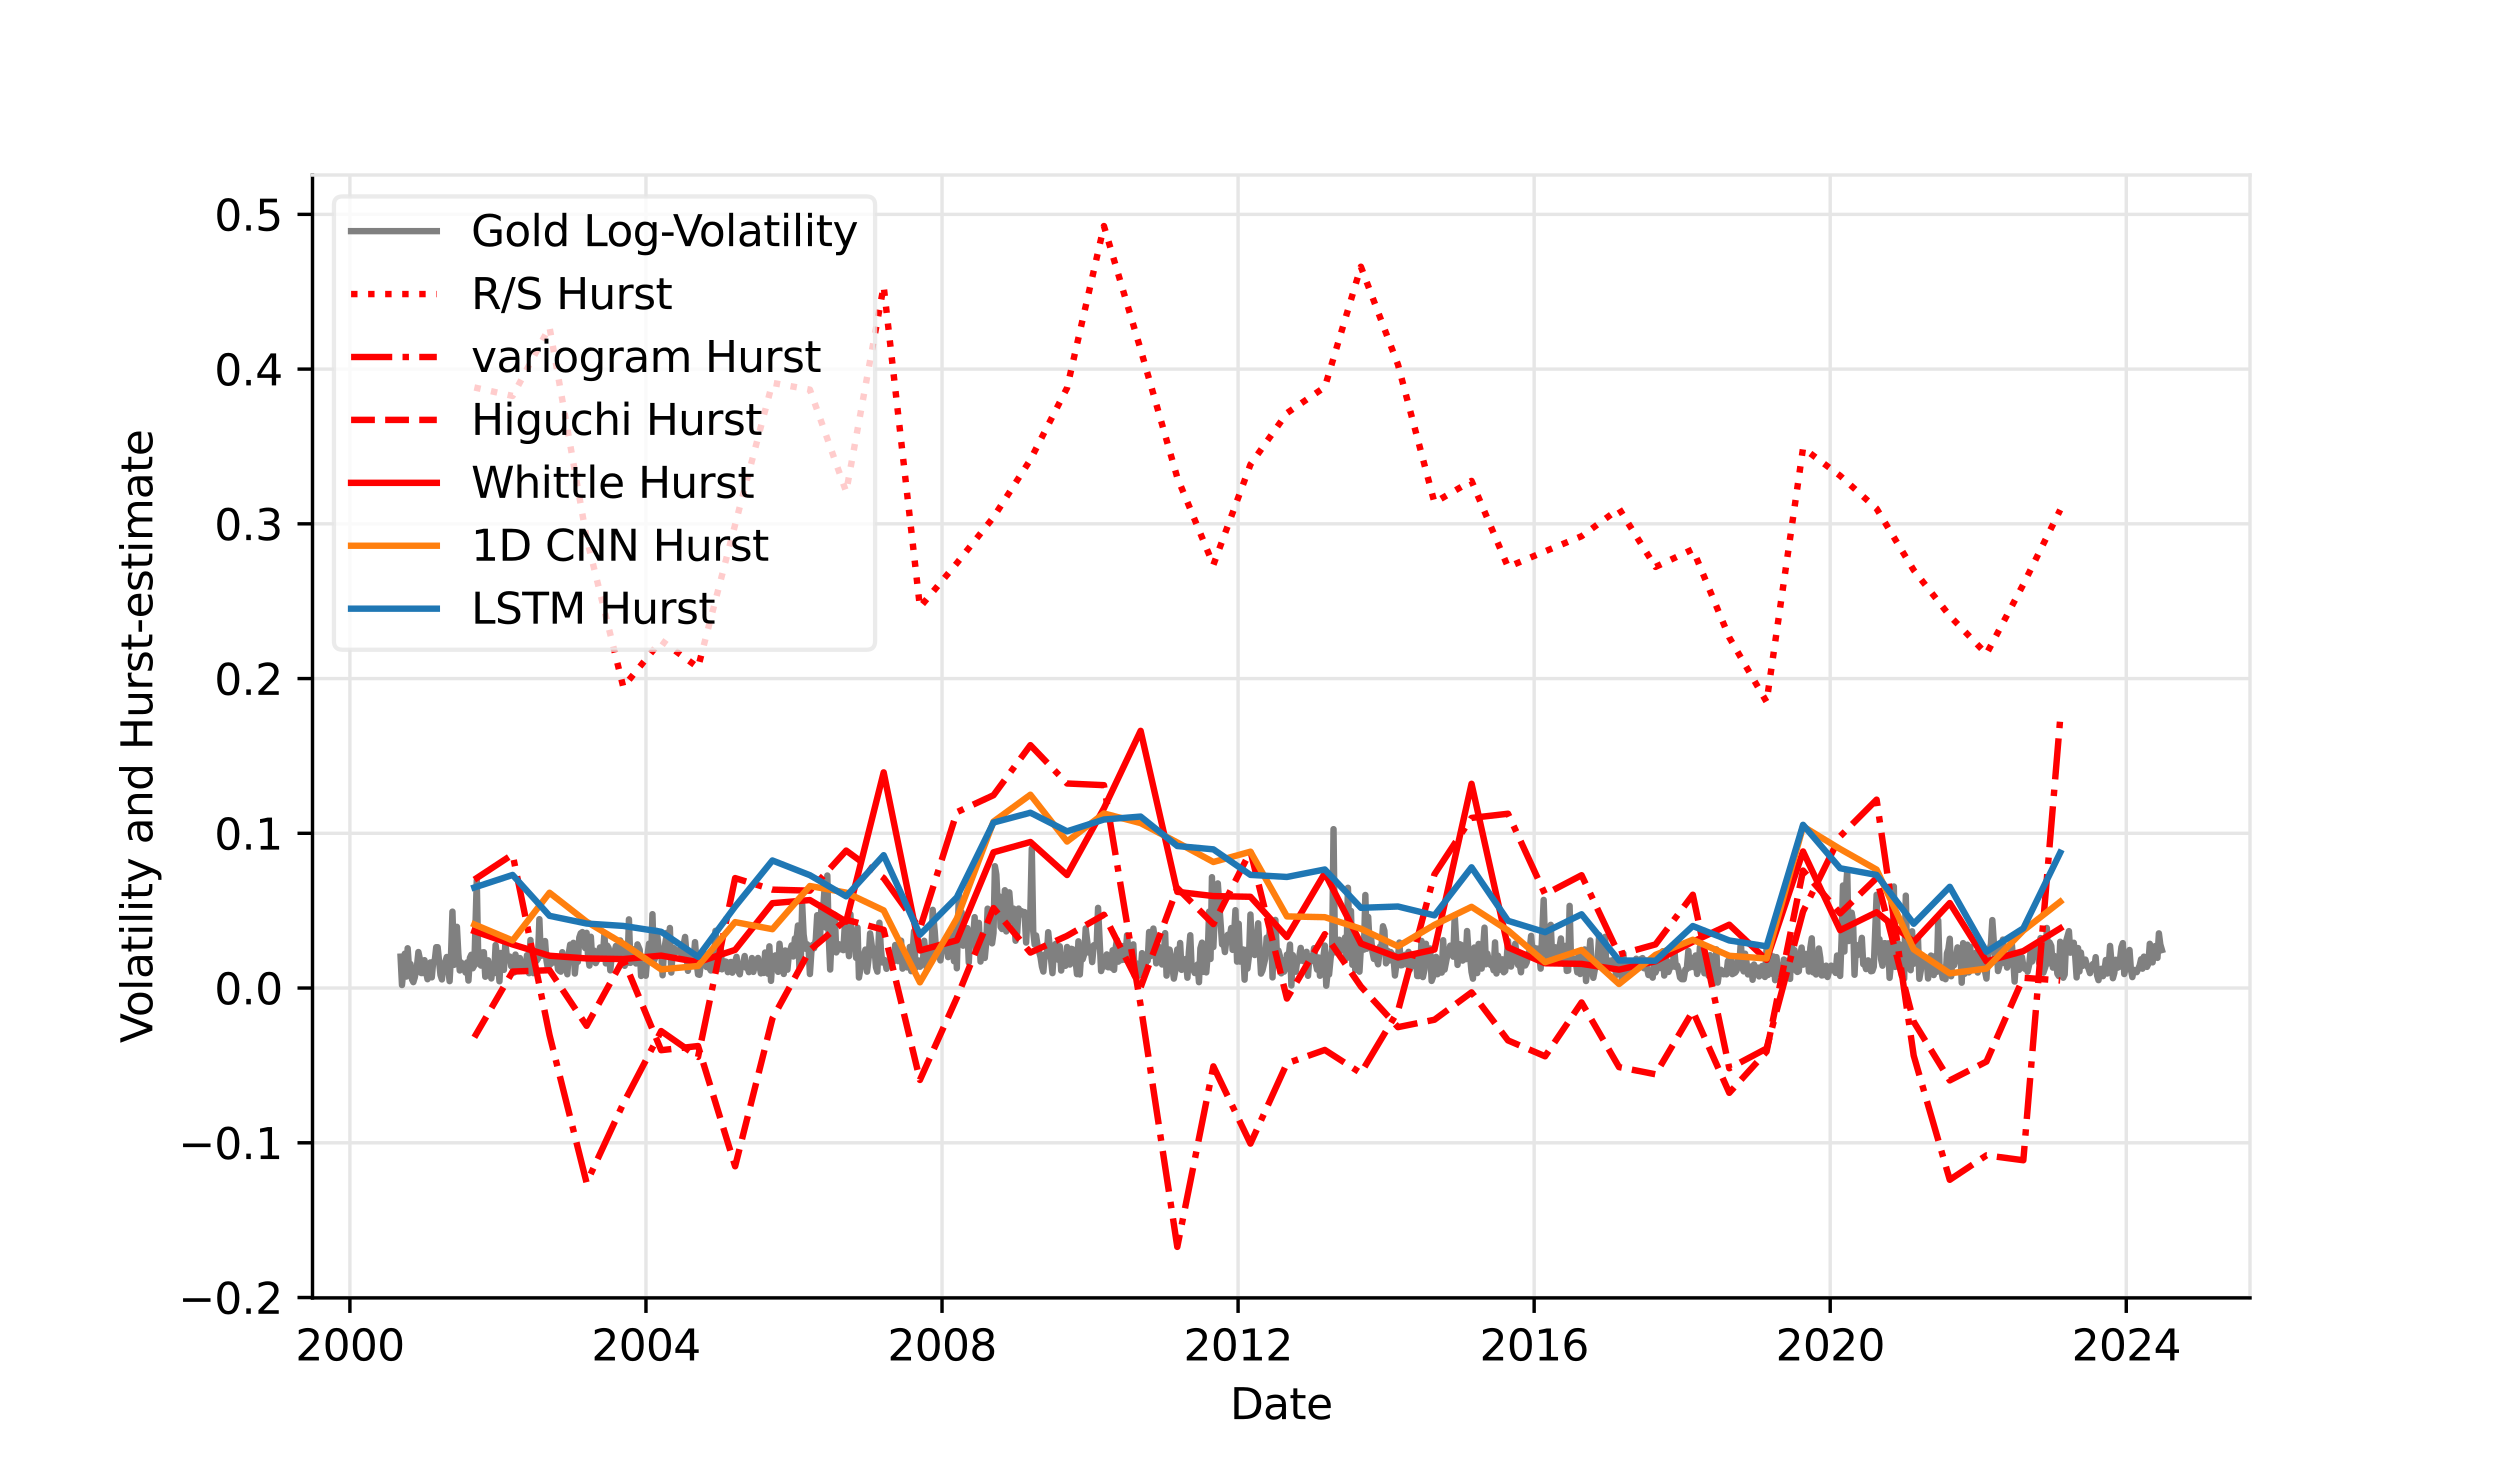 <?xml version="1.0" encoding="utf-8" standalone="no"?>
<!DOCTYPE svg PUBLIC "-//W3C//DTD SVG 1.1//EN"
  "http://www.w3.org/Graphics/SVG/1.1/DTD/svg11.dtd">
<svg xmlns:xlink="http://www.w3.org/1999/xlink" width="583.2pt" height="340.2pt" viewBox="0 0 583.2 340.2" xmlns="http://www.w3.org/2000/svg" version="1.1">
 <defs>
  <style type="text/css">*{stroke-linejoin: round; stroke-linecap: butt}</style>
 </defs>
 <g id="figure_1">
  <g id="patch_1">
   <path d="M 0 340.2 
L 583.2 340.2 
L 583.2 0 
L 0 0 
z
" style="fill: #ffffff"/>
  </g>
  <g id="axes_1">
   <g id="patch_2">
    <path d="M 72.9 302.778 
L 524.88 302.778 
L 524.88 40.824 
L 72.9 40.824 
L 72.9 302.778 
z
" style="fill: none; opacity: 0"/>
   </g>
   <g id="matplotlib.axis_1">
    <g id="xtick_1">
     <g id="line2d_1">
      <path d="M 81.626 302.778 
L 81.626 40.824 
" clip-path="url(#p4c4d53037d)" style="fill: none; stroke: #e6e6e6; stroke-width: 0.8; stroke-linecap: square"/>
     </g>
     <g id="line2d_2">
      <defs>
       <path id="m04aa943f17" d="M 0 0 
L 0 3.5 
" style="stroke: #000000; stroke-width: 0.8"/>
      </defs>
      <g>
       <use xlink:href="#m04aa943f17" x="81.626" y="302.778" style="stroke: #000000; stroke-width: 0.8"/>
      </g>
     </g>
     <g id="text_1">
      <!-- 2000 -->
      <g transform="translate(68.901 317.376)scale(0.1 -0.1)">
       <defs>
        <path id="DejaVuSans-32" d="M 1228 531 
L 3431 531 
L 3431 0 
L 469 0 
L 469 531 
Q 828 903 1448 1529 
Q 2069 2156 2228 2338 
Q 2531 2678 2651 2914 
Q 2772 3150 2772 3378 
Q 2772 3750 2511 3984 
Q 2250 4219 1831 4219 
Q 1534 4219 1204 4116 
Q 875 4013 500 3803 
L 500 4441 
Q 881 4594 1212 4672 
Q 1544 4750 1819 4750 
Q 2544 4750 2975 4387 
Q 3406 4025 3406 3419 
Q 3406 3131 3298 2873 
Q 3191 2616 2906 2266 
Q 2828 2175 2409 1742 
Q 1991 1309 1228 531 
z
" transform="scale(0.016)"/>
        <path id="DejaVuSans-30" d="M 2034 4250 
Q 1547 4250 1301 3770 
Q 1056 3291 1056 2328 
Q 1056 1369 1301 889 
Q 1547 409 2034 409 
Q 2525 409 2770 889 
Q 3016 1369 3016 2328 
Q 3016 3291 2770 3770 
Q 2525 4250 2034 4250 
z
M 2034 4750 
Q 2819 4750 3233 4129 
Q 3647 3509 3647 2328 
Q 3647 1150 3233 529 
Q 2819 -91 2034 -91 
Q 1250 -91 836 529 
Q 422 1150 422 2328 
Q 422 3509 836 4129 
Q 1250 4750 2034 4750 
z
" transform="scale(0.016)"/>
       </defs>
       <use xlink:href="#DejaVuSans-32"/>
       <use xlink:href="#DejaVuSans-30" x="63.623"/>
       <use xlink:href="#DejaVuSans-30" x="127.246"/>
       <use xlink:href="#DejaVuSans-30" x="190.869"/>
      </g>
     </g>
    </g>
    <g id="xtick_2">
     <g id="line2d_3">
      <path d="M 150.691 302.778 
L 150.691 40.824 
" clip-path="url(#p4c4d53037d)" style="fill: none; stroke: #e6e6e6; stroke-width: 0.8; stroke-linecap: square"/>
     </g>
     <g id="line2d_4">
      <g>
       <use xlink:href="#m04aa943f17" x="150.691" y="302.778" style="stroke: #000000; stroke-width: 0.8"/>
      </g>
     </g>
     <g id="text_2">
      <!-- 2004 -->
      <g transform="translate(137.966 317.376)scale(0.1 -0.1)">
       <defs>
        <path id="DejaVuSans-34" d="M 2419 4116 
L 825 1625 
L 2419 1625 
L 2419 4116 
z
M 2253 4666 
L 3047 4666 
L 3047 1625 
L 3713 1625 
L 3713 1100 
L 3047 1100 
L 3047 0 
L 2419 0 
L 2419 1100 
L 313 1100 
L 313 1709 
L 2253 4666 
z
" transform="scale(0.016)"/>
       </defs>
       <use xlink:href="#DejaVuSans-32"/>
       <use xlink:href="#DejaVuSans-30" x="63.623"/>
       <use xlink:href="#DejaVuSans-30" x="127.246"/>
       <use xlink:href="#DejaVuSans-34" x="190.869"/>
      </g>
     </g>
    </g>
    <g id="xtick_3">
     <g id="line2d_5">
      <path d="M 219.756 302.778 
L 219.756 40.824 
" clip-path="url(#p4c4d53037d)" style="fill: none; stroke: #e6e6e6; stroke-width: 0.8; stroke-linecap: square"/>
     </g>
     <g id="line2d_6">
      <g>
       <use xlink:href="#m04aa943f17" x="219.756" y="302.778" style="stroke: #000000; stroke-width: 0.8"/>
      </g>
     </g>
     <g id="text_3">
      <!-- 2008 -->
      <g transform="translate(207.031 317.376)scale(0.1 -0.1)">
       <defs>
        <path id="DejaVuSans-38" d="M 2034 2216 
Q 1584 2216 1326 1975 
Q 1069 1734 1069 1313 
Q 1069 891 1326 650 
Q 1584 409 2034 409 
Q 2484 409 2743 651 
Q 3003 894 3003 1313 
Q 3003 1734 2745 1975 
Q 2488 2216 2034 2216 
z
M 1403 2484 
Q 997 2584 770 2862 
Q 544 3141 544 3541 
Q 544 4100 942 4425 
Q 1341 4750 2034 4750 
Q 2731 4750 3128 4425 
Q 3525 4100 3525 3541 
Q 3525 3141 3298 2862 
Q 3072 2584 2669 2484 
Q 3125 2378 3379 2068 
Q 3634 1759 3634 1313 
Q 3634 634 3220 271 
Q 2806 -91 2034 -91 
Q 1263 -91 848 271 
Q 434 634 434 1313 
Q 434 1759 690 2068 
Q 947 2378 1403 2484 
z
M 1172 3481 
Q 1172 3119 1398 2916 
Q 1625 2713 2034 2713 
Q 2441 2713 2670 2916 
Q 2900 3119 2900 3481 
Q 2900 3844 2670 4047 
Q 2441 4250 2034 4250 
Q 1625 4250 1398 4047 
Q 1172 3844 1172 3481 
z
" transform="scale(0.016)"/>
       </defs>
       <use xlink:href="#DejaVuSans-32"/>
       <use xlink:href="#DejaVuSans-30" x="63.623"/>
       <use xlink:href="#DejaVuSans-30" x="127.246"/>
       <use xlink:href="#DejaVuSans-38" x="190.869"/>
      </g>
     </g>
    </g>
    <g id="xtick_4">
     <g id="line2d_7">
      <path d="M 288.821 302.778 
L 288.821 40.824 
" clip-path="url(#p4c4d53037d)" style="fill: none; stroke: #e6e6e6; stroke-width: 0.8; stroke-linecap: square"/>
     </g>
     <g id="line2d_8">
      <g>
       <use xlink:href="#m04aa943f17" x="288.821" y="302.778" style="stroke: #000000; stroke-width: 0.8"/>
      </g>
     </g>
     <g id="text_4">
      <!-- 2012 -->
      <g transform="translate(276.096 317.376)scale(0.1 -0.1)">
       <defs>
        <path id="DejaVuSans-31" d="M 794 531 
L 1825 531 
L 1825 4091 
L 703 3866 
L 703 4441 
L 1819 4666 
L 2450 4666 
L 2450 531 
L 3481 531 
L 3481 0 
L 794 0 
L 794 531 
z
" transform="scale(0.016)"/>
       </defs>
       <use xlink:href="#DejaVuSans-32"/>
       <use xlink:href="#DejaVuSans-30" x="63.623"/>
       <use xlink:href="#DejaVuSans-31" x="127.246"/>
       <use xlink:href="#DejaVuSans-32" x="190.869"/>
      </g>
     </g>
    </g>
    <g id="xtick_5">
     <g id="line2d_9">
      <path d="M 357.886 302.778 
L 357.886 40.824 
" clip-path="url(#p4c4d53037d)" style="fill: none; stroke: #e6e6e6; stroke-width: 0.8; stroke-linecap: square"/>
     </g>
     <g id="line2d_10">
      <g>
       <use xlink:href="#m04aa943f17" x="357.886" y="302.778" style="stroke: #000000; stroke-width: 0.8"/>
      </g>
     </g>
     <g id="text_5">
      <!-- 2016 -->
      <g transform="translate(345.161 317.376)scale(0.1 -0.1)">
       <defs>
        <path id="DejaVuSans-36" d="M 2113 2584 
Q 1688 2584 1439 2293 
Q 1191 2003 1191 1497 
Q 1191 994 1439 701 
Q 1688 409 2113 409 
Q 2538 409 2786 701 
Q 3034 994 3034 1497 
Q 3034 2003 2786 2293 
Q 2538 2584 2113 2584 
z
M 3366 4563 
L 3366 3988 
Q 3128 4100 2886 4159 
Q 2644 4219 2406 4219 
Q 1781 4219 1451 3797 
Q 1122 3375 1075 2522 
Q 1259 2794 1537 2939 
Q 1816 3084 2150 3084 
Q 2853 3084 3261 2657 
Q 3669 2231 3669 1497 
Q 3669 778 3244 343 
Q 2819 -91 2113 -91 
Q 1303 -91 875 529 
Q 447 1150 447 2328 
Q 447 3434 972 4092 
Q 1497 4750 2381 4750 
Q 2619 4750 2861 4703 
Q 3103 4656 3366 4563 
z
" transform="scale(0.016)"/>
       </defs>
       <use xlink:href="#DejaVuSans-32"/>
       <use xlink:href="#DejaVuSans-30" x="63.623"/>
       <use xlink:href="#DejaVuSans-31" x="127.246"/>
       <use xlink:href="#DejaVuSans-36" x="190.869"/>
      </g>
     </g>
    </g>
    <g id="xtick_6">
     <g id="line2d_11">
      <path d="M 426.951 302.778 
L 426.951 40.824 
" clip-path="url(#p4c4d53037d)" style="fill: none; stroke: #e6e6e6; stroke-width: 0.8; stroke-linecap: square"/>
     </g>
     <g id="line2d_12">
      <g>
       <use xlink:href="#m04aa943f17" x="426.951" y="302.778" style="stroke: #000000; stroke-width: 0.8"/>
      </g>
     </g>
     <g id="text_6">
      <!-- 2020 -->
      <g transform="translate(414.226 317.376)scale(0.1 -0.1)">
       <use xlink:href="#DejaVuSans-32"/>
       <use xlink:href="#DejaVuSans-30" x="63.623"/>
       <use xlink:href="#DejaVuSans-32" x="127.246"/>
       <use xlink:href="#DejaVuSans-30" x="190.869"/>
      </g>
     </g>
    </g>
    <g id="xtick_7">
     <g id="line2d_13">
      <path d="M 496.016 302.778 
L 496.016 40.824 
" clip-path="url(#p4c4d53037d)" style="fill: none; stroke: #e6e6e6; stroke-width: 0.8; stroke-linecap: square"/>
     </g>
     <g id="line2d_14">
      <g>
       <use xlink:href="#m04aa943f17" x="496.016" y="302.778" style="stroke: #000000; stroke-width: 0.8"/>
      </g>
     </g>
     <g id="text_7">
      <!-- 2024 -->
      <g transform="translate(483.291 317.376)scale(0.1 -0.1)">
       <use xlink:href="#DejaVuSans-32"/>
       <use xlink:href="#DejaVuSans-30" x="63.623"/>
       <use xlink:href="#DejaVuSans-32" x="127.246"/>
       <use xlink:href="#DejaVuSans-34" x="190.869"/>
      </g>
     </g>
    </g>
    <g id="text_8">
     <!-- Date -->
     <g transform="translate(286.939 331.055)scale(0.1 -0.1)">
      <defs>
       <path id="DejaVuSans-44" d="M 1259 4147 
L 1259 519 
L 2022 519 
Q 2988 519 3436 956 
Q 3884 1394 3884 2338 
Q 3884 3275 3436 3711 
Q 2988 4147 2022 4147 
L 1259 4147 
z
M 628 4666 
L 1925 4666 
Q 3281 4666 3915 4102 
Q 4550 3538 4550 2338 
Q 4550 1131 3912 565 
Q 3275 0 1925 0 
L 628 0 
L 628 4666 
z
" transform="scale(0.016)"/>
       <path id="DejaVuSans-61" d="M 2194 1759 
Q 1497 1759 1228 1600 
Q 959 1441 959 1056 
Q 959 750 1161 570 
Q 1363 391 1709 391 
Q 2188 391 2477 730 
Q 2766 1069 2766 1631 
L 2766 1759 
L 2194 1759 
z
M 3341 1997 
L 3341 0 
L 2766 0 
L 2766 531 
Q 2569 213 2275 61 
Q 1981 -91 1556 -91 
Q 1019 -91 701 211 
Q 384 513 384 1019 
Q 384 1609 779 1909 
Q 1175 2209 1959 2209 
L 2766 2209 
L 2766 2266 
Q 2766 2663 2505 2880 
Q 2244 3097 1772 3097 
Q 1472 3097 1187 3025 
Q 903 2953 641 2809 
L 641 3341 
Q 956 3463 1253 3523 
Q 1550 3584 1831 3584 
Q 2591 3584 2966 3190 
Q 3341 2797 3341 1997 
z
" transform="scale(0.016)"/>
       <path id="DejaVuSans-74" d="M 1172 4494 
L 1172 3500 
L 2356 3500 
L 2356 3053 
L 1172 3053 
L 1172 1153 
Q 1172 725 1289 603 
Q 1406 481 1766 481 
L 2356 481 
L 2356 0 
L 1766 0 
Q 1100 0 847 248 
Q 594 497 594 1153 
L 594 3053 
L 172 3053 
L 172 3500 
L 594 3500 
L 594 4494 
L 1172 4494 
z
" transform="scale(0.016)"/>
       <path id="DejaVuSans-65" d="M 3597 1894 
L 3597 1613 
L 953 1613 
Q 991 1019 1311 708 
Q 1631 397 2203 397 
Q 2534 397 2845 478 
Q 3156 559 3463 722 
L 3463 178 
Q 3153 47 2828 -22 
Q 2503 -91 2169 -91 
Q 1331 -91 842 396 
Q 353 884 353 1716 
Q 353 2575 817 3079 
Q 1281 3584 2069 3584 
Q 2775 3584 3186 3129 
Q 3597 2675 3597 1894 
z
M 3022 2063 
Q 3016 2534 2758 2815 
Q 2500 3097 2075 3097 
Q 1594 3097 1305 2825 
Q 1016 2553 972 2059 
L 3022 2063 
z
" transform="scale(0.016)"/>
      </defs>
      <use xlink:href="#DejaVuSans-44"/>
      <use xlink:href="#DejaVuSans-61" x="77.002"/>
      <use xlink:href="#DejaVuSans-74" x="138.281"/>
      <use xlink:href="#DejaVuSans-65" x="177.49"/>
     </g>
    </g>
   </g>
   <g id="matplotlib.axis_2">
    <g id="ytick_1">
     <g id="line2d_15">
      <path d="M 72.9 302.687 
L 524.88 302.687 
" clip-path="url(#p4c4d53037d)" style="fill: none; stroke: #e6e6e6; stroke-width: 0.8; stroke-linecap: square"/>
     </g>
     <g id="line2d_16">
      <defs>
       <path id="m46752f5b77" d="M 0 0 
L -3.5 0 
" style="stroke: #000000; stroke-width: 0.8"/>
      </defs>
      <g>
       <use xlink:href="#m46752f5b77" x="72.9" y="302.687" style="stroke: #000000; stroke-width: 0.8"/>
      </g>
     </g>
     <g id="text_9">
      <!-- −0.2 -->
      <g transform="translate(41.617 306.486)scale(0.1 -0.1)">
       <defs>
        <path id="DejaVuSans-2212" d="M 678 2272 
L 4684 2272 
L 4684 1741 
L 678 1741 
L 678 2272 
z
" transform="scale(0.016)"/>
        <path id="DejaVuSans-2e" d="M 684 794 
L 1344 794 
L 1344 0 
L 684 0 
L 684 794 
z
" transform="scale(0.016)"/>
       </defs>
       <use xlink:href="#DejaVuSans-2212"/>
       <use xlink:href="#DejaVuSans-30" x="83.789"/>
       <use xlink:href="#DejaVuSans-2e" x="147.412"/>
       <use xlink:href="#DejaVuSans-32" x="179.199"/>
      </g>
     </g>
    </g>
    <g id="ytick_2">
     <g id="line2d_17">
      <path d="M 72.9 266.589 
L 524.88 266.589 
" clip-path="url(#p4c4d53037d)" style="fill: none; stroke: #e6e6e6; stroke-width: 0.8; stroke-linecap: square"/>
     </g>
     <g id="line2d_18">
      <g>
       <use xlink:href="#m46752f5b77" x="72.9" y="266.589" style="stroke: #000000; stroke-width: 0.8"/>
      </g>
     </g>
     <g id="text_10">
      <!-- −0.1 -->
      <g transform="translate(41.617 270.389)scale(0.1 -0.1)">
       <use xlink:href="#DejaVuSans-2212"/>
       <use xlink:href="#DejaVuSans-30" x="83.789"/>
       <use xlink:href="#DejaVuSans-2e" x="147.412"/>
       <use xlink:href="#DejaVuSans-31" x="179.199"/>
      </g>
     </g>
    </g>
    <g id="ytick_3">
     <g id="line2d_19">
      <path d="M 72.9 230.492 
L 524.88 230.492 
" clip-path="url(#p4c4d53037d)" style="fill: none; stroke: #e6e6e6; stroke-width: 0.8; stroke-linecap: square"/>
     </g>
     <g id="line2d_20">
      <g>
       <use xlink:href="#m46752f5b77" x="72.9" y="230.492" style="stroke: #000000; stroke-width: 0.8"/>
      </g>
     </g>
     <g id="text_11">
      <!-- 0.0 -->
      <g transform="translate(49.997 234.292)scale(0.1 -0.1)">
       <use xlink:href="#DejaVuSans-30"/>
       <use xlink:href="#DejaVuSans-2e" x="63.623"/>
       <use xlink:href="#DejaVuSans-30" x="95.41"/>
      </g>
     </g>
    </g>
    <g id="ytick_4">
     <g id="line2d_21">
      <path d="M 72.9 194.395 
L 524.88 194.395 
" clip-path="url(#p4c4d53037d)" style="fill: none; stroke: #e6e6e6; stroke-width: 0.8; stroke-linecap: square"/>
     </g>
     <g id="line2d_22">
      <g>
       <use xlink:href="#m46752f5b77" x="72.9" y="194.395" style="stroke: #000000; stroke-width: 0.8"/>
      </g>
     </g>
     <g id="text_12">
      <!-- 0.1 -->
      <g transform="translate(49.997 198.195)scale(0.1 -0.1)">
       <use xlink:href="#DejaVuSans-30"/>
       <use xlink:href="#DejaVuSans-2e" x="63.623"/>
       <use xlink:href="#DejaVuSans-31" x="95.41"/>
      </g>
     </g>
    </g>
    <g id="ytick_5">
     <g id="line2d_23">
      <path d="M 72.9 158.298 
L 524.88 158.298 
" clip-path="url(#p4c4d53037d)" style="fill: none; stroke: #e6e6e6; stroke-width: 0.8; stroke-linecap: square"/>
     </g>
     <g id="line2d_24">
      <g>
       <use xlink:href="#m46752f5b77" x="72.9" y="158.298" style="stroke: #000000; stroke-width: 0.8"/>
      </g>
     </g>
     <g id="text_13">
      <!-- 0.2 -->
      <g transform="translate(49.997 162.098)scale(0.1 -0.1)">
       <use xlink:href="#DejaVuSans-30"/>
       <use xlink:href="#DejaVuSans-2e" x="63.623"/>
       <use xlink:href="#DejaVuSans-32" x="95.41"/>
      </g>
     </g>
    </g>
    <g id="ytick_6">
     <g id="line2d_25">
      <path d="M 72.9 122.201 
L 524.88 122.201 
" clip-path="url(#p4c4d53037d)" style="fill: none; stroke: #e6e6e6; stroke-width: 0.8; stroke-linecap: square"/>
     </g>
     <g id="line2d_26">
      <g>
       <use xlink:href="#m46752f5b77" x="72.9" y="122.201" style="stroke: #000000; stroke-width: 0.8"/>
      </g>
     </g>
     <g id="text_14">
      <!-- 0.3 -->
      <g transform="translate(49.997 126.001)scale(0.1 -0.1)">
       <defs>
        <path id="DejaVuSans-33" d="M 2597 2516 
Q 3050 2419 3304 2112 
Q 3559 1806 3559 1356 
Q 3559 666 3084 287 
Q 2609 -91 1734 -91 
Q 1441 -91 1130 -33 
Q 819 25 488 141 
L 488 750 
Q 750 597 1062 519 
Q 1375 441 1716 441 
Q 2309 441 2620 675 
Q 2931 909 2931 1356 
Q 2931 1769 2642 2001 
Q 2353 2234 1838 2234 
L 1294 2234 
L 1294 2753 
L 1863 2753 
Q 2328 2753 2575 2939 
Q 2822 3125 2822 3475 
Q 2822 3834 2567 4026 
Q 2313 4219 1838 4219 
Q 1578 4219 1281 4162 
Q 984 4106 628 3988 
L 628 4550 
Q 988 4650 1302 4700 
Q 1616 4750 1894 4750 
Q 2613 4750 3031 4423 
Q 3450 4097 3450 3541 
Q 3450 3153 3228 2886 
Q 3006 2619 2597 2516 
z
" transform="scale(0.016)"/>
       </defs>
       <use xlink:href="#DejaVuSans-30"/>
       <use xlink:href="#DejaVuSans-2e" x="63.623"/>
       <use xlink:href="#DejaVuSans-33" x="95.41"/>
      </g>
     </g>
    </g>
    <g id="ytick_7">
     <g id="line2d_27">
      <path d="M 72.9 86.104 
L 524.88 86.104 
" clip-path="url(#p4c4d53037d)" style="fill: none; stroke: #e6e6e6; stroke-width: 0.8; stroke-linecap: square"/>
     </g>
     <g id="line2d_28">
      <g>
       <use xlink:href="#m46752f5b77" x="72.9" y="86.104" style="stroke: #000000; stroke-width: 0.8"/>
      </g>
     </g>
     <g id="text_15">
      <!-- 0.4 -->
      <g transform="translate(49.997 89.904)scale(0.1 -0.1)">
       <use xlink:href="#DejaVuSans-30"/>
       <use xlink:href="#DejaVuSans-2e" x="63.623"/>
       <use xlink:href="#DejaVuSans-34" x="95.41"/>
      </g>
     </g>
    </g>
    <g id="ytick_8">
     <g id="line2d_29">
      <path d="M 72.9 50.007 
L 524.88 50.007 
" clip-path="url(#p4c4d53037d)" style="fill: none; stroke: #e6e6e6; stroke-width: 0.8; stroke-linecap: square"/>
     </g>
     <g id="line2d_30">
      <g>
       <use xlink:href="#m46752f5b77" x="72.9" y="50.007" style="stroke: #000000; stroke-width: 0.8"/>
      </g>
     </g>
     <g id="text_16">
      <!-- 0.5 -->
      <g transform="translate(49.997 53.807)scale(0.1 -0.1)">
       <defs>
        <path id="DejaVuSans-35" d="M 691 4666 
L 3169 4666 
L 3169 4134 
L 1269 4134 
L 1269 2991 
Q 1406 3038 1543 3061 
Q 1681 3084 1819 3084 
Q 2600 3084 3056 2656 
Q 3513 2228 3513 1497 
Q 3513 744 3044 326 
Q 2575 -91 1722 -91 
Q 1428 -91 1123 -41 
Q 819 9 494 109 
L 494 744 
Q 775 591 1075 516 
Q 1375 441 1709 441 
Q 2250 441 2565 725 
Q 2881 1009 2881 1497 
Q 2881 1984 2565 2268 
Q 2250 2553 1709 2553 
Q 1456 2553 1204 2497 
Q 953 2441 691 2322 
L 691 4666 
z
" transform="scale(0.016)"/>
       </defs>
       <use xlink:href="#DejaVuSans-30"/>
       <use xlink:href="#DejaVuSans-2e" x="63.623"/>
       <use xlink:href="#DejaVuSans-35" x="95.41"/>
      </g>
     </g>
    </g>
    <g id="text_17">
     <!-- Volatility and Hurst-estimate -->
     <g transform="translate(35.538 243.333)rotate(-90)scale(0.1 -0.1)">
      <defs>
       <path id="DejaVuSans-56" d="M 1831 0 
L 50 4666 
L 709 4666 
L 2188 738 
L 3669 4666 
L 4325 4666 
L 2547 0 
L 1831 0 
z
" transform="scale(0.016)"/>
       <path id="DejaVuSans-6f" d="M 1959 3097 
Q 1497 3097 1228 2736 
Q 959 2375 959 1747 
Q 959 1119 1226 758 
Q 1494 397 1959 397 
Q 2419 397 2687 759 
Q 2956 1122 2956 1747 
Q 2956 2369 2687 2733 
Q 2419 3097 1959 3097 
z
M 1959 3584 
Q 2709 3584 3137 3096 
Q 3566 2609 3566 1747 
Q 3566 888 3137 398 
Q 2709 -91 1959 -91 
Q 1206 -91 779 398 
Q 353 888 353 1747 
Q 353 2609 779 3096 
Q 1206 3584 1959 3584 
z
" transform="scale(0.016)"/>
       <path id="DejaVuSans-6c" d="M 603 4863 
L 1178 4863 
L 1178 0 
L 603 0 
L 603 4863 
z
" transform="scale(0.016)"/>
       <path id="DejaVuSans-69" d="M 603 3500 
L 1178 3500 
L 1178 0 
L 603 0 
L 603 3500 
z
M 603 4863 
L 1178 4863 
L 1178 4134 
L 603 4134 
L 603 4863 
z
" transform="scale(0.016)"/>
       <path id="DejaVuSans-79" d="M 2059 -325 
Q 1816 -950 1584 -1140 
Q 1353 -1331 966 -1331 
L 506 -1331 
L 506 -850 
L 844 -850 
Q 1081 -850 1212 -737 
Q 1344 -625 1503 -206 
L 1606 56 
L 191 3500 
L 800 3500 
L 1894 763 
L 2988 3500 
L 3597 3500 
L 2059 -325 
z
" transform="scale(0.016)"/>
       <path id="DejaVuSans-20" transform="scale(0.016)"/>
       <path id="DejaVuSans-6e" d="M 3513 2113 
L 3513 0 
L 2938 0 
L 2938 2094 
Q 2938 2591 2744 2837 
Q 2550 3084 2163 3084 
Q 1697 3084 1428 2787 
Q 1159 2491 1159 1978 
L 1159 0 
L 581 0 
L 581 3500 
L 1159 3500 
L 1159 2956 
Q 1366 3272 1645 3428 
Q 1925 3584 2291 3584 
Q 2894 3584 3203 3211 
Q 3513 2838 3513 2113 
z
" transform="scale(0.016)"/>
       <path id="DejaVuSans-64" d="M 2906 2969 
L 2906 4863 
L 3481 4863 
L 3481 0 
L 2906 0 
L 2906 525 
Q 2725 213 2448 61 
Q 2172 -91 1784 -91 
Q 1150 -91 751 415 
Q 353 922 353 1747 
Q 353 2572 751 3078 
Q 1150 3584 1784 3584 
Q 2172 3584 2448 3432 
Q 2725 3281 2906 2969 
z
M 947 1747 
Q 947 1113 1208 752 
Q 1469 391 1925 391 
Q 2381 391 2643 752 
Q 2906 1113 2906 1747 
Q 2906 2381 2643 2742 
Q 2381 3103 1925 3103 
Q 1469 3103 1208 2742 
Q 947 2381 947 1747 
z
" transform="scale(0.016)"/>
       <path id="DejaVuSans-48" d="M 628 4666 
L 1259 4666 
L 1259 2753 
L 3553 2753 
L 3553 4666 
L 4184 4666 
L 4184 0 
L 3553 0 
L 3553 2222 
L 1259 2222 
L 1259 0 
L 628 0 
L 628 4666 
z
" transform="scale(0.016)"/>
       <path id="DejaVuSans-75" d="M 544 1381 
L 544 3500 
L 1119 3500 
L 1119 1403 
Q 1119 906 1312 657 
Q 1506 409 1894 409 
Q 2359 409 2629 706 
Q 2900 1003 2900 1516 
L 2900 3500 
L 3475 3500 
L 3475 0 
L 2900 0 
L 2900 538 
Q 2691 219 2414 64 
Q 2138 -91 1772 -91 
Q 1169 -91 856 284 
Q 544 659 544 1381 
z
M 1991 3584 
L 1991 3584 
z
" transform="scale(0.016)"/>
       <path id="DejaVuSans-72" d="M 2631 2963 
Q 2534 3019 2420 3045 
Q 2306 3072 2169 3072 
Q 1681 3072 1420 2755 
Q 1159 2438 1159 1844 
L 1159 0 
L 581 0 
L 581 3500 
L 1159 3500 
L 1159 2956 
Q 1341 3275 1631 3429 
Q 1922 3584 2338 3584 
Q 2397 3584 2469 3576 
Q 2541 3569 2628 3553 
L 2631 2963 
z
" transform="scale(0.016)"/>
       <path id="DejaVuSans-73" d="M 2834 3397 
L 2834 2853 
Q 2591 2978 2328 3040 
Q 2066 3103 1784 3103 
Q 1356 3103 1142 2972 
Q 928 2841 928 2578 
Q 928 2378 1081 2264 
Q 1234 2150 1697 2047 
L 1894 2003 
Q 2506 1872 2764 1633 
Q 3022 1394 3022 966 
Q 3022 478 2636 193 
Q 2250 -91 1575 -91 
Q 1294 -91 989 -36 
Q 684 19 347 128 
L 347 722 
Q 666 556 975 473 
Q 1284 391 1588 391 
Q 1994 391 2212 530 
Q 2431 669 2431 922 
Q 2431 1156 2273 1281 
Q 2116 1406 1581 1522 
L 1381 1569 
Q 847 1681 609 1914 
Q 372 2147 372 2553 
Q 372 3047 722 3315 
Q 1072 3584 1716 3584 
Q 2034 3584 2315 3537 
Q 2597 3491 2834 3397 
z
" transform="scale(0.016)"/>
       <path id="DejaVuSans-2d" d="M 313 2009 
L 1997 2009 
L 1997 1497 
L 313 1497 
L 313 2009 
z
" transform="scale(0.016)"/>
       <path id="DejaVuSans-6d" d="M 3328 2828 
Q 3544 3216 3844 3400 
Q 4144 3584 4550 3584 
Q 5097 3584 5394 3201 
Q 5691 2819 5691 2113 
L 5691 0 
L 5113 0 
L 5113 2094 
Q 5113 2597 4934 2840 
Q 4756 3084 4391 3084 
Q 3944 3084 3684 2787 
Q 3425 2491 3425 1978 
L 3425 0 
L 2847 0 
L 2847 2094 
Q 2847 2600 2669 2842 
Q 2491 3084 2119 3084 
Q 1678 3084 1418 2786 
Q 1159 2488 1159 1978 
L 1159 0 
L 581 0 
L 581 3500 
L 1159 3500 
L 1159 2956 
Q 1356 3278 1631 3431 
Q 1906 3584 2284 3584 
Q 2666 3584 2933 3390 
Q 3200 3197 3328 2828 
z
" transform="scale(0.016)"/>
      </defs>
      <use xlink:href="#DejaVuSans-56"/>
      <use xlink:href="#DejaVuSans-6f" x="60.658"/>
      <use xlink:href="#DejaVuSans-6c" x="121.84"/>
      <use xlink:href="#DejaVuSans-61" x="149.623"/>
      <use xlink:href="#DejaVuSans-74" x="210.902"/>
      <use xlink:href="#DejaVuSans-69" x="250.111"/>
      <use xlink:href="#DejaVuSans-6c" x="277.895"/>
      <use xlink:href="#DejaVuSans-69" x="305.678"/>
      <use xlink:href="#DejaVuSans-74" x="333.461"/>
      <use xlink:href="#DejaVuSans-79" x="372.67"/>
      <use xlink:href="#DejaVuSans-20" x="431.85"/>
      <use xlink:href="#DejaVuSans-61" x="463.637"/>
      <use xlink:href="#DejaVuSans-6e" x="524.916"/>
      <use xlink:href="#DejaVuSans-64" x="588.295"/>
      <use xlink:href="#DejaVuSans-20" x="651.771"/>
      <use xlink:href="#DejaVuSans-48" x="683.559"/>
      <use xlink:href="#DejaVuSans-75" x="758.754"/>
      <use xlink:href="#DejaVuSans-72" x="822.133"/>
      <use xlink:href="#DejaVuSans-73" x="863.246"/>
      <use xlink:href="#DejaVuSans-74" x="915.346"/>
      <use xlink:href="#DejaVuSans-2d" x="954.555"/>
      <use xlink:href="#DejaVuSans-65" x="990.639"/>
      <use xlink:href="#DejaVuSans-73" x="1052.162"/>
      <use xlink:href="#DejaVuSans-74" x="1104.262"/>
      <use xlink:href="#DejaVuSans-69" x="1143.471"/>
      <use xlink:href="#DejaVuSans-6d" x="1171.254"/>
      <use xlink:href="#DejaVuSans-61" x="1268.666"/>
      <use xlink:href="#DejaVuSans-74" x="1329.945"/>
      <use xlink:href="#DejaVuSans-65" x="1369.154"/>
     </g>
    </g>
   </g>
   <g id="patch_3">
    <path d="M 72.9 302.778 
L 72.9 40.824 
" style="fill: none; stroke: #000000; stroke-width: 0.8; stroke-linejoin: miter; stroke-linecap: square"/>
   </g>
   <g id="patch_4">
    <path d="M 524.88 302.778 
L 524.88 40.824 
" style="fill: none; stroke: #e6e6e6; stroke-width: 0.8; stroke-linejoin: miter; stroke-linecap: square"/>
   </g>
   <g id="patch_5">
    <path d="M 72.9 302.778 
L 524.88 302.778 
" style="fill: none; stroke: #000000; stroke-width: 0.8; stroke-linejoin: miter; stroke-linecap: square"/>
   </g>
   <g id="patch_6">
    <path d="M 72.9 40.824 
L 524.88 40.824 
" style="fill: none; stroke: #e6e6e6; stroke-width: 0.8; stroke-linejoin: miter; stroke-linecap: square"/>
   </g>
   <g id="line2d_31">
    <path d="M 93.445 223.171 
L 93.775 229.788 
L 94.437 222.477 
L 94.768 227.817 
L 95.099 221.215 
L 95.43 225.916 
L 95.761 224.886 
L 96.092 228.434 
L 96.423 229.107 
L 96.754 228.028 
L 97.274 225.314 
L 97.605 222.091 
L 97.935 223.625 
L 98.266 226.994 
L 98.644 226.98 
L 99.023 223.991 
L 99.354 226.514 
L 99.732 228.429 
L 100.394 224.519 
L 100.724 227.998 
L 101.055 224.393 
L 101.434 223.923 
L 101.764 220.963 
L 102.095 220.963 
L 102.757 227.459 
L 103.088 228.48 
L 103.419 225.037 
L 103.892 224.314 
L 104.223 223.248 
L 104.884 228.878 
L 105.215 222.736 
L 105.546 212.67 
L 105.924 225.079 
L 106.255 219.208 
L 106.586 216.212 
L 106.917 222.45 
L 107.248 226.389 
L 107.579 224.528 
L 108.619 226.876 
L 108.95 224.521 
L 109.281 228.746 
L 109.612 223.456 
L 109.943 222.738 
L 110.273 225.883 
L 110.652 225.214 
L 111.219 205.37 
L 111.55 222.807 
L 111.881 224.933 
L 112.212 225.258 
L 112.543 222.183 
L 112.873 222.136 
L 113.204 227.853 
L 113.535 227.522 
L 113.866 224.017 
L 114.197 226.635 
L 114.623 228.252 
L 114.953 224.92 
L 115.284 227.016 
L 115.615 220.46 
L 116.135 224.618 
L 116.513 228.911 
L 116.844 222.317 
L 117.223 223.724 
L 117.553 226.242 
L 117.884 220.093 
L 118.215 222.893 
L 118.593 223.981 
L 118.924 223.146 
L 119.255 225.4 
L 119.586 225.353 
L 119.917 226.858 
L 120.248 222.679 
L 120.957 226.048 
L 121.288 223.497 
L 121.619 226.161 
L 121.95 224.492 
L 122.281 225.224 
L 122.612 225.462 
L 122.942 222.828 
L 123.415 227.034 
L 123.746 219.289 
L 124.077 225.993 
L 124.408 227.012 
L 124.739 223.524 
L 125.164 224.143 
L 125.495 223.627 
L 125.826 214.428 
L 126.157 222.974 
L 126.488 219.706 
L 126.819 222.94 
L 127.15 219.527 
L 127.481 224.05 
L 127.859 226.193 
L 128.19 224.387 
L 128.521 224.863 
L 128.852 224.094 
L 129.182 223.932 
L 129.513 224.556 
L 129.844 223.216 
L 130.175 226.126 
L 130.506 226.479 
L 130.837 226.666 
L 131.168 222.132 
L 131.499 226.143 
L 132.019 224.729 
L 132.35 227.277 
L 132.681 222.417 
L 133.011 220.366 
L 133.39 221.658 
L 133.768 219.945 
L 134.099 227.109 
L 134.477 223.2 
L 134.808 224.367 
L 135.139 218.7 
L 135.47 217.713 
L 135.848 217.438 
L 136.179 218.014 
L 136.51 221.169 
L 136.841 217.616 
L 137.171 222.895 
L 137.502 225.254 
L 137.833 218.528 
L 138.164 223.921 
L 138.637 221.782 
L 138.968 224.674 
L 139.299 223.99 
L 139.63 223.642 
L 139.96 221.025 
L 140.339 222.686 
L 140.67 222.437 
L 141 217.811 
L 141.331 224.742 
L 141.662 220.593 
L 141.993 221.168 
L 142.371 226.366 
L 142.702 222.962 
L 143.033 223.305 
L 143.695 220.659 
L 144.026 223.025 
L 144.688 219.383 
L 145.066 223.341 
L 145.397 221.832 
L 145.728 225.303 
L 146.059 222.853 
L 146.39 224.616 
L 146.72 214.469 
L 147.051 224.626 
L 147.382 222.094 
L 147.713 222.397 
L 148.044 221.415 
L 148.375 224.767 
L 148.706 220.309 
L 149.226 221.553 
L 149.557 227.67 
L 149.888 224.984 
L 150.219 225.442 
L 150.644 227.616 
L 151.069 222.676 
L 151.4 220.15 
L 151.873 223.821 
L 152.204 213.261 
L 152.535 224.185 
L 152.913 223.293 
L 153.244 217.169 
L 153.575 220.688 
L 153.906 222.461 
L 154.237 221.886 
L 154.568 227.51 
L 154.899 221.799 
L 155.608 217.603 
L 155.939 222.916 
L 156.269 216.484 
L 156.6 226.88 
L 156.931 221.918 
L 157.262 221.2 
L 157.593 222.077 
L 158.302 221.979 
L 158.68 221.32 
L 159.011 222.942 
L 159.815 218.572 
L 160.477 226.476 
L 160.808 224.351 
L 161.138 223.321 
L 161.469 222.747 
L 161.8 224.037 
L 162.131 219.782 
L 162.509 224.564 
L 162.84 227.304 
L 163.171 227.402 
L 163.833 222.11 
L 164.164 222.264 
L 164.826 225.585 
L 165.157 223.059 
L 165.488 225.844 
L 165.818 226.393 
L 166.149 224.956 
L 166.575 224.418 
L 166.906 217.148 
L 167.568 226.1 
L 168.088 220.157 
L 168.418 226.123 
L 168.797 225.434 
L 169.128 224.283 
L 169.458 224.376 
L 169.789 226.783 
L 170.12 225.97 
L 170.498 224.407 
L 170.829 226.902 
L 171.16 224.499 
L 171.491 224.361 
L 171.822 223.209 
L 172.247 226.627 
L 172.578 227.284 
L 172.909 224.909 
L 173.24 225.283 
L 173.713 223.021 
L 174.044 225.751 
L 174.375 225.707 
L 174.706 226.785 
L 175.084 226.329 
L 175.415 223.491 
L 175.746 226.723 
L 176.077 225.243 
L 176.407 225.541 
L 176.833 223.476 
L 177.495 227.07 
L 177.826 226.877 
L 178.157 226.975 
L 178.487 222.202 
L 178.818 223.418 
L 179.149 227.151 
L 179.48 220.76 
L 179.858 228.813 
L 180.189 223.943 
L 180.52 223.163 
L 180.851 222.88 
L 181.513 226.708 
L 181.844 220.157 
L 182.175 223.419 
L 182.506 222.526 
L 182.836 227.203 
L 183.167 221.73 
L 183.687 226.213 
L 184.018 222.752 
L 184.68 220.536 
L 185.058 223.123 
L 185.436 218.913 
L 185.767 219.51 
L 186.146 215.899 
L 186.476 225.618 
L 186.807 223.448 
L 187.138 210.984 
L 187.469 217.989 
L 187.942 221.328 
L 188.273 220.278 
L 188.604 220.782 
L 188.935 227.223 
L 189.266 222.231 
L 189.596 220.415 
L 189.927 221.194 
L 190.306 219.138 
L 190.636 213.502 
L 190.967 219.756 
L 191.298 219.05 
L 191.629 211.137 
L 191.96 213.076 
L 192.338 207.478 
L 192.669 216.399 
L 193 204.243 
L 193.331 218.632 
L 193.662 226.171 
L 194.087 216.414 
L 194.418 217.715 
L 194.749 213.408 
L 195.08 222.181 
L 195.411 221.539 
L 195.742 220.282 
L 196.073 221.442 
L 196.404 221.482 
L 196.735 221.649 
L 197.065 216.012 
L 197.396 219.155 
L 197.727 220.266 
L 198.058 223.049 
L 198.389 213.272 
L 198.72 220.72 
L 199.051 221.002 
L 199.382 218.788 
L 199.713 223.449 
L 200.044 216.401 
L 200.375 228.044 
L 201.225 223.018 
L 201.556 222.637 
L 201.887 221.518 
L 202.265 226.669 
L 202.644 223.409 
L 202.974 217.746 
L 203.684 222.846 
L 204.014 221.339 
L 204.345 225.642 
L 204.676 226.662 
L 205.149 215.261 
L 205.48 221.221 
L 205.811 224.523 
L 206.142 223.88 
L 206.473 224.013 
L 206.804 226.004 
L 207.844 223.988 
L 208.174 223.968 
L 208.505 224.26 
L 208.836 220.45 
L 209.545 224.222 
L 209.876 223.954 
L 210.207 219.444 
L 210.538 225.964 
L 211.247 223.454 
L 211.578 225.664 
L 211.909 225.706 
L 212.24 220.896 
L 212.571 226.554 
L 213.233 217.224 
L 213.563 225.811 
L 213.894 224.794 
L 214.273 224.062 
L 214.603 225.529 
L 215.265 224.818 
L 215.596 219.467 
L 216.258 226.102 
L 216.589 221.224 
L 217.251 224.421 
L 217.582 212.252 
L 218.054 217.248 
L 218.385 221.978 
L 218.716 221.1 
L 219.047 222.899 
L 219.378 224.041 
L 219.803 220.635 
L 220.134 221.769 
L 220.465 219.25 
L 220.843 220.021 
L 221.174 223.278 
L 221.505 218.08 
L 221.836 221.521 
L 222.214 220.574 
L 222.545 224.228 
L 222.876 217.218 
L 223.207 225.876 
L 223.68 208.541 
L 224.011 216.743 
L 224.342 212.837 
L 224.672 220.605 
L 225.003 216.398 
L 225.334 219.281 
L 225.665 216.525 
L 225.996 224.557 
L 226.327 217.769 
L 226.705 218.342 
L 227.036 218.296 
L 227.367 213.955 
L 227.698 221.571 
L 228.029 220.937 
L 228.36 215.292 
L 228.738 224.309 
L 229.069 219.006 
L 229.4 218.175 
L 229.731 223.472 
L 230.062 219.968 
L 230.392 211.976 
L 230.723 214.177 
L 231.054 218.662 
L 231.432 220.064 
L 231.763 217.671 
L 232.094 202.072 
L 232.425 204.042 
L 232.756 211.036 
L 233.087 209.08 
L 233.418 216.215 
L 233.749 216.719 
L 234.08 215.759 
L 234.411 207.672 
L 234.741 217.277 
L 235.072 210.575 
L 235.451 208.165 
L 235.781 212.383 
L 236.112 214.983 
L 236.443 211.96 
L 236.916 219.449 
L 237.294 217.601 
L 237.625 211.951 
L 238.003 212.912 
L 238.334 212.561 
L 238.665 213.429 
L 238.996 212.762 
L 239.374 219.883 
L 239.705 213.435 
L 240.036 215.751 
L 240.367 212.352 
L 240.698 197.928 
L 241.029 217.246 
L 241.36 220.353 
L 241.691 218.231 
L 242.069 220.763 
L 242.73 223.282 
L 243.061 225.48 
L 243.392 226.646 
L 243.723 222.659 
L 244.196 223.062 
L 244.527 217.463 
L 245.52 227.014 
L 245.898 220.659 
L 246.229 220.222 
L 246.56 222.878 
L 246.89 223.901 
L 247.221 220.744 
L 247.552 226.407 
L 247.883 223.613 
L 248.214 222.851 
L 248.545 225.301 
L 248.923 220.915 
L 249.254 224.509 
L 249.585 225.011 
L 249.916 221.34 
L 250.247 221.453 
L 250.578 224.367 
L 250.909 224.123 
L 251.24 227.244 
L 251.57 219.591 
L 251.901 227.319 
L 252.232 222.187 
L 252.563 223.783 
L 252.941 222.58 
L 253.272 216.583 
L 253.934 222.197 
L 254.454 221.344 
L 254.785 224.428 
L 255.163 220.497 
L 255.494 220.806 
L 255.825 220.522 
L 256.156 211.789 
L 256.865 226.525 
L 257.196 225.283 
L 257.527 225.504 
L 258.189 222.647 
L 258.519 225.652 
L 258.898 225.502 
L 259.229 225.753 
L 259.559 221.681 
L 259.89 226.247 
L 260.221 221.363 
L 260.552 219.274 
L 260.883 224.333 
L 261.214 222.071 
L 261.592 223.968 
L 261.923 220.713 
L 262.254 223.884 
L 262.585 222.723 
L 262.916 218.178 
L 263.388 223.147 
L 263.719 221.926 
L 264.05 225.765 
L 264.381 220.3 
L 264.712 227.595 
L 265.043 224.701 
L 265.374 227.683 
L 265.705 227.554 
L 266.083 226.583 
L 266.414 222.354 
L 266.745 227.27 
L 267.076 226.031 
L 267.407 224.28 
L 267.738 224.118 
L 268.068 217.41 
L 268.399 223.05 
L 268.73 221.491 
L 269.061 216.616 
L 269.392 219.325 
L 269.723 224.725 
L 270.101 223.958 
L 270.432 220.938 
L 271.094 225 
L 271.472 223.293 
L 271.803 217.682 
L 272.134 227.592 
L 272.512 221.459 
L 272.843 221.534 
L 273.174 223.218 
L 273.836 228.289 
L 274.308 225.714 
L 274.639 221.484 
L 274.97 224.616 
L 275.301 219.982 
L 275.632 226.246 
L 275.963 224.806 
L 276.294 224.734 
L 276.625 223.71 
L 277.003 228.079 
L 277.334 222.116 
L 277.665 218.174 
L 277.996 225.879 
L 278.327 226.094 
L 278.705 226.983 
L 279.036 226.271 
L 279.367 224.995 
L 279.697 229.119 
L 280.028 221.223 
L 280.407 219.905 
L 280.737 226.726 
L 281.068 226.349 
L 281.399 226.84 
L 281.73 222.776 
L 282.061 212.659 
L 282.392 223.703 
L 282.723 204.629 
L 283.054 220.926 
L 283.432 212.396 
L 283.763 214.394 
L 284.094 206.084 
L 285.086 220.314 
L 285.417 219.704 
L 285.748 222.092 
L 286.079 219.373 
L 286.41 218.074 
L 286.741 219.35 
L 287.214 216.491 
L 287.545 221.582 
L 287.876 218.329 
L 288.206 212.326 
L 288.585 224.33 
L 288.963 215.482 
L 289.294 224.325 
L 290.003 221.494 
L 290.334 228.536 
L 290.665 221.599 
L 290.996 225.962 
L 291.374 222.895 
L 291.705 213.338 
L 292.036 221.067 
L 292.366 218.46 
L 292.697 222.784 
L 293.028 220.894 
L 293.501 215.385 
L 294.163 227.123 
L 294.494 226.406 
L 295.155 223.639 
L 295.486 218.739 
L 295.865 221.354 
L 296.195 217.17 
L 296.526 217.278 
L 296.857 228.015 
L 297.188 217.107 
L 297.519 214.603 
L 297.897 223.034 
L 298.228 221.749 
L 298.559 223.002 
L 298.89 227.062 
L 299.221 223.988 
L 299.552 226.673 
L 299.883 225.922 
L 300.214 222.693 
L 300.592 223.431 
L 300.923 220.349 
L 301.254 229.887 
L 301.585 222.812 
L 301.915 225.737 
L 302.246 226.695 
L 302.577 224.56 
L 302.908 224.264 
L 303.428 221.129 
L 303.759 224.078 
L 304.09 224.235 
L 304.468 224.221 
L 304.799 222.044 
L 305.13 227.631 
L 305.461 223.073 
L 305.839 224.225 
L 306.217 223.674 
L 306.548 221.188 
L 306.879 224.509 
L 307.257 226.201 
L 307.588 223.36 
L 307.919 227.622 
L 308.25 225.27 
L 308.723 223.187 
L 309.054 220.584 
L 309.384 229.95 
L 309.715 226.819 
L 310.046 227.327 
L 310.424 223.376 
L 310.755 221.403 
L 311.086 193.428 
L 311.417 222.145 
L 312.079 220.094 
L 312.41 219.222 
L 312.741 219.793 
L 313.119 221.729 
L 313.781 218.679 
L 314.112 223.557 
L 314.443 207.106 
L 314.773 217.267 
L 315.152 212.504 
L 315.483 225.07 
L 315.813 217.265 
L 316.144 226.293 
L 316.475 220.388 
L 316.806 220.612 
L 317.137 226.669 
L 317.468 221.091 
L 317.846 219.852 
L 318.177 221.529 
L 318.508 208.786 
L 318.839 221.322 
L 319.17 213.89 
L 319.501 220.162 
L 319.832 218.668 
L 320.163 222.06 
L 320.493 223.688 
L 320.824 222.685 
L 321.486 224.949 
L 321.959 220.758 
L 322.29 220.553 
L 322.621 216.076 
L 322.952 217.124 
L 323.33 224.729 
L 323.708 221.797 
L 324.039 224.093 
L 324.417 222.088 
L 324.748 222.577 
L 325.079 223.455 
L 325.41 227.568 
L 325.788 224.795 
L 326.119 223.306 
L 326.45 219.873 
L 326.781 225.192 
L 327.112 225.138 
L 327.442 224.401 
L 327.773 222.74 
L 328.104 224.985 
L 328.577 222.045 
L 328.908 226.17 
L 329.239 223.066 
L 329.901 225.367 
L 330.279 222.595 
L 330.61 227.69 
L 330.941 227.689 
L 331.272 226.617 
L 331.602 219.493 
L 331.933 227.93 
L 332.312 226.185 
L 332.642 220.165 
L 332.973 224.142 
L 333.304 224.528 
L 333.635 221.267 
L 333.966 228.827 
L 334.297 227.909 
L 334.628 223.943 
L 335.006 223.22 
L 335.337 227.264 
L 335.999 226.628 
L 336.33 226.883 
L 336.661 219.341 
L 336.991 226.189 
L 337.653 222.771 
L 337.984 222.037 
L 338.315 220.601 
L 338.646 222.061 
L 339.024 223.178 
L 339.355 213.557 
L 340.017 225.09 
L 340.49 220.254 
L 340.868 220.434 
L 341.199 224.089 
L 341.577 222.225 
L 341.908 223.764 
L 342.239 217.19 
L 342.57 222.019 
L 342.948 223.229 
L 343.279 226.74 
L 343.61 228.305 
L 343.941 221.038 
L 344.602 226.996 
L 344.933 220.201 
L 345.311 222.016 
L 345.642 225.952 
L 346.304 216.405 
L 346.635 224.942 
L 346.966 222.457 
L 347.297 224.06 
L 347.77 225.147 
L 348.1 225.071 
L 348.431 226.354 
L 348.762 219.84 
L 349.093 227.094 
L 349.471 222.953 
L 349.802 226.243 
L 350.133 223.876 
L 350.464 223.786 
L 350.795 226.808 
L 351.126 226.506 
L 351.457 223.983 
L 351.788 219.514 
L 352.119 223.749 
L 352.497 225.48 
L 353.49 220.13 
L 353.82 223.472 
L 354.151 225.12 
L 354.482 224.716 
L 354.813 226.816 
L 355.144 222.798 
L 355.475 225.232 
L 355.806 225.218 
L 356.137 224.547 
L 356.846 221.434 
L 357.177 218.324 
L 357.508 222.185 
L 358.028 221.133 
L 358.359 222.679 
L 358.737 221.286 
L 359.068 222.464 
L 359.399 225.96 
L 360.108 209.932 
L 360.439 220.249 
L 361.1 223.678 
L 361.431 222.205 
L 361.762 215.749 
L 362.14 224.252 
L 362.471 223.201 
L 362.802 220.983 
L 363.133 224.465 
L 363.464 221.386 
L 363.795 220.993 
L 364.126 218.93 
L 364.457 224.546 
L 364.788 224.801 
L 365.166 220.646 
L 365.497 226.499 
L 365.828 226.418 
L 366.158 211.322 
L 366.489 224.091 
L 366.962 224.286 
L 367.293 223.673 
L 367.624 224.711 
L 367.955 226.835 
L 368.286 222.644 
L 368.617 227.214 
L 368.948 224.806 
L 369.278 225.708 
L 369.657 221.489 
L 369.988 228.855 
L 370.649 223.482 
L 370.98 219.4 
L 371.358 225.801 
L 371.689 228.108 
L 372.351 224.487 
L 372.682 223.942 
L 373.06 218.172 
L 373.438 223.999 
L 373.769 222.586 
L 374.1 225.822 
L 374.431 218.554 
L 374.762 226.587 
L 375.282 224.325 
L 375.613 224.091 
L 375.991 224.801 
L 376.322 223.92 
L 376.653 224.459 
L 376.984 227.463 
L 377.315 226.327 
L 377.693 224.249 
L 378.024 224.836 
L 378.355 228.476 
L 378.686 222.409 
L 379.017 227.015 
L 379.678 226.595 
L 380.009 224.9 
L 380.387 226.603 
L 380.718 226.385 
L 381.049 224.861 
L 381.38 226.163 
L 381.711 223.651 
L 382.042 225.837 
L 382.515 225.687 
L 382.846 223.69 
L 383.177 223.509 
L 383.507 225.874 
L 383.838 224.027 
L 384.547 227.445 
L 384.878 227.502 
L 385.209 226.578 
L 385.54 228.067 
L 385.871 223.627 
L 386.202 226.862 
L 386.911 225.073 
L 387.242 224.777 
L 387.573 225.865 
L 387.904 221.9 
L 388.235 227.576 
L 388.566 226.12 
L 388.896 224.135 
L 389.227 226.733 
L 389.889 224.813 
L 390.22 225.486 
L 390.551 221.097 
L 390.929 225.579 
L 391.26 225.212 
L 391.591 226.325 
L 391.922 228.03 
L 392.3 228.416 
L 392.773 228.435 
L 393.151 226.156 
L 393.482 226.105 
L 393.86 221.809 
L 394.191 225.702 
L 394.522 223.452 
L 394.9 223.857 
L 395.231 225.668 
L 395.562 222.893 
L 395.893 227.209 
L 396.224 226.147 
L 396.555 220.936 
L 396.933 222.821 
L 397.264 223.171 
L 397.595 227.047 
L 397.925 224.634 
L 398.256 225.817 
L 398.587 227.643 
L 398.918 222.826 
L 399.249 226.301 
L 399.722 228.5 
L 400.053 229.233 
L 400.384 221.47 
L 400.715 229.202 
L 401.045 226.786 
L 401.424 226.226 
L 401.755 226.463 
L 402.085 227.274 
L 402.416 227.072 
L 402.747 227.296 
L 403.078 224.208 
L 403.74 223.422 
L 404.118 227.248 
L 404.78 226.887 
L 405.111 226.394 
L 405.442 223.009 
L 405.773 224.676 
L 406.104 219.693 
L 406.435 225.808 
L 406.765 226.603 
L 407.096 222.477 
L 407.427 224.509 
L 407.758 227.312 
L 408.136 225.625 
L 408.514 225.451 
L 408.845 228.562 
L 409.176 224.998 
L 409.649 226.639 
L 410.027 225.717 
L 410.358 227.781 
L 410.736 227.007 
L 411.067 225.351 
L 411.398 226.956 
L 411.729 227.908 
L 412.107 221.271 
L 412.438 227.444 
L 412.769 225.556 
L 413.1 222.846 
L 413.431 227.175 
L 413.762 223.151 
L 414.093 228.652 
L 414.424 223.276 
L 414.754 226.45 
L 415.133 227.211 
L 415.464 225.202 
L 415.794 228.513 
L 416.125 223.842 
L 416.456 226.809 
L 416.929 224.119 
L 417.26 224.471 
L 417.591 228.354 
L 417.922 218.725 
L 418.253 224.44 
L 418.631 221.651 
L 418.962 226.396 
L 419.293 226.74 
L 419.623 226.552 
L 419.954 223.027 
L 420.285 221.047 
L 420.616 225.046 
L 420.947 222.658 
L 421.325 222.533 
L 421.656 222.796 
L 421.987 226.643 
L 422.318 221.059 
L 422.649 218.893 
L 422.98 226.843 
L 423.311 223.866 
L 423.642 227.328 
L 423.973 226.513 
L 424.303 221.268 
L 424.634 223.457 
L 424.965 227.555 
L 425.296 227.493 
L 425.674 225.51 
L 426.005 225.27 
L 426.336 227.912 
L 426.714 226.477 
L 427.187 225.266 
L 428.227 226.968 
L 428.558 222.905 
L 428.889 226.902 
L 429.267 227.666 
L 429.598 219.212 
L 429.929 206.571 
L 430.26 221.967 
L 430.591 207.874 
L 430.922 203.091 
L 431.252 219.522 
L 431.583 217.336 
L 431.962 212.923 
L 432.292 215.098 
L 432.623 227.391 
L 432.954 220.406 
L 433.285 222.835 
L 433.616 220.816 
L 433.994 221.032 
L 434.325 218.783 
L 434.656 224.925 
L 434.987 224.894 
L 435.318 226.068 
L 435.791 224.033 
L 436.122 224.56 
L 436.452 226.575 
L 436.783 226.501 
L 437.114 225.52 
L 437.776 208.741 
L 438.107 221.648 
L 438.438 219.08 
L 438.816 223.793 
L 439.147 225.277 
L 439.478 220.042 
L 439.809 220.034 
L 440.14 224.405 
L 440.471 220.062 
L 440.801 228.116 
L 441.463 221.405 
L 441.794 206.801 
L 442.125 225.56 
L 442.456 222.192 
L 442.834 220.122 
L 443.165 220.334 
L 443.496 224.933 
L 443.827 223.13 
L 444.205 228.297 
L 444.583 208.932 
L 444.914 224.117 
L 445.387 224.476 
L 445.718 226.328 
L 446.049 217.256 
L 446.427 224.826 
L 446.758 221.347 
L 447.089 220.659 
L 447.42 218.808 
L 447.751 228.339 
L 448.081 226.42 
L 448.412 222.844 
L 448.79 224.515 
L 449.121 223.341 
L 449.452 223.855 
L 449.783 228.263 
L 450.114 223.707 
L 450.445 222.918 
L 451.107 227.459 
L 451.485 222.99 
L 451.816 226.704 
L 452.147 214.718 
L 452.478 226.311 
L 452.809 226.037 
L 453.187 228.17 
L 453.518 225.715 
L 453.849 228.428 
L 454.18 222.381 
L 454.51 221.429 
L 454.841 218.989 
L 455.172 227.737 
L 455.503 222.851 
L 455.834 225.199 
L 456.307 223.235 
L 456.638 221.012 
L 456.969 223.186 
L 457.3 221.253 
L 457.63 229.246 
L 457.961 220.017 
L 458.292 227.178 
L 458.623 224.597 
L 458.954 220.389 
L 459.285 226.838 
L 459.616 220.888 
L 459.994 226.091 
L 460.325 223.346 
L 460.656 226.061 
L 460.987 222.19 
L 461.365 226.873 
L 461.696 222.42 
L 462.027 220.912 
L 462.405 223.584 
L 462.736 221.348 
L 463.067 226.603 
L 463.398 228.276 
L 463.729 222.799 
L 464.438 220.321 
L 464.769 214.64 
L 465.43 224.366 
L 465.761 220.387 
L 466.092 226.524 
L 466.565 224.812 
L 466.896 224.48 
L 467.227 219.19 
L 467.558 224.662 
L 467.889 222.841 
L 468.219 225.714 
L 468.928 223.318 
L 469.259 219.607 
L 469.638 223.746 
L 469.968 228.979 
L 470.347 222.986 
L 470.678 223.3 
L 471.008 226.244 
L 471.339 223.243 
L 471.67 223.244 
L 472.001 225.301 
L 472.332 225.993 
L 472.663 225.288 
L 472.994 226.673 
L 473.372 225.058 
L 473.703 221.721 
L 474.034 224.312 
L 474.365 220.677 
L 474.696 220.808 
L 475.358 222.114 
L 475.688 224.622 
L 476.019 218.837 
L 476.35 221.684 
L 476.681 226.902 
L 477.154 225.472 
L 477.485 216.479 
L 477.816 224.774 
L 478.147 219.864 
L 478.525 220.678 
L 478.903 225.728 
L 479.234 223.005 
L 479.612 223.936 
L 479.943 227.16 
L 480.274 227.688 
L 480.605 219.699 
L 480.936 225.747 
L 481.314 228.081 
L 481.645 227.358 
L 481.976 219.585 
L 482.637 217.219 
L 482.968 222.243 
L 483.772 219.93 
L 484.103 223.052 
L 484.434 228.016 
L 484.765 221.166 
L 485.096 226.615 
L 485.427 222.201 
L 485.805 225.333 
L 486.136 224.114 
L 486.467 223.851 
L 486.845 225.313 
L 487.176 225.818 
L 487.554 227.015 
L 488.216 224.893 
L 488.547 225.753 
L 488.877 223.287 
L 489.208 227.55 
L 489.539 228.649 
L 489.87 226.701 
L 490.201 225.998 
L 490.579 227.721 
L 490.91 226.522 
L 491.241 223.953 
L 491.572 227.105 
L 491.903 225.475 
L 492.234 220.663 
L 492.896 228.194 
L 493.226 226.982 
L 493.557 223.899 
L 493.888 225.782 
L 494.219 225.635 
L 494.55 223.821 
L 494.881 220.956 
L 495.212 220.015 
L 495.543 227.221 
L 496.063 225.145 
L 496.394 224.449 
L 496.772 221.615 
L 497.103 226.25 
L 497.434 227.938 
L 497.765 226.257 
L 498.096 226.683 
L 498.474 226.774 
L 499.136 225.221 
L 499.466 223.781 
L 499.797 225.968 
L 500.128 223.168 
L 500.837 225.555 
L 501.168 224.877 
L 501.499 220.169 
L 501.83 221.209 
L 502.161 224.503 
L 502.492 220.811 
L 502.823 220.69 
L 503.295 223.449 
L 503.626 217.737 
L 503.957 220.308 
L 504.335 221.62 
L 504.335 221.62 
" clip-path="url(#p4c4d53037d)" style="fill: none; stroke: #808080; stroke-width: 1.5; stroke-linecap: square"/>
   </g>
   <g id="line2d_32">
    <path d="M 110.652 90.383 
L 119.586 92.364 
L 128.19 76.308 
L 136.841 125.512 
L 145.397 160.256 
L 154.237 149.406 
L 162.84 155.708 
L 171.491 122.379 
L 180.189 89.32 
L 188.935 90.893 
L 197.396 114.739 
L 206.142 66.749 
L 214.603 141.65 
L 223.207 131.384 
L 231.763 120.659 
L 240.367 107.241 
L 248.923 90.501 
L 257.527 52.731 
L 266.083 81.513 
L 274.639 111.411 
L 283.054 131.782 
L 291.705 108.361 
L 300.214 96.363 
L 309.054 90.299 
L 317.468 62.221 
L 326.119 85.055 
L 334.628 117.243 
L 343.279 112.188 
L 351.788 132.275 
L 360.439 128.613 
L 368.948 125.092 
L 377.693 118.659 
L 386.202 132.248 
L 394.9 128.131 
L 403.409 148.708 
L 412.107 163.749 
L 420.616 104.501 
L 429.267 110.985 
L 437.776 118.654 
L 446.427 133 
L 454.841 143.671 
L 463.398 152.556 
L 472.001 136.319 
L 480.605 118.943 
" clip-path="url(#p4c4d53037d)" style="fill: none; stroke-dasharray: 1.5,2.475; stroke-dashoffset: 0; stroke: #ff0000; stroke-width: 1.5"/>
   </g>
   <g id="line2d_33">
    <path d="M 110.652 205.207 
L 119.586 199.324 
L 128.19 241.449 
L 136.841 275.932 
L 145.397 257.44 
L 154.237 240.526 
L 162.84 246.557 
L 171.491 204.84 
L 180.189 207.534 
L 188.935 207.772 
L 197.396 198.421 
L 206.142 204.829 
L 214.603 216.629 
L 223.207 189.471 
L 231.763 185.506 
L 240.367 173.827 
L 248.923 182.771 
L 257.527 183.163 
L 266.083 234.483 
L 274.639 290.871 
L 283.054 248.76 
L 291.705 266.783 
L 300.214 248.049 
L 309.054 244.929 
L 317.468 250.339 
L 326.119 235.853 
L 334.628 203.969 
L 343.279 190.806 
L 351.788 189.826 
L 360.439 208.62 
L 368.948 204.17 
L 377.693 222.682 
L 386.202 220.311 
L 394.9 208.725 
L 403.409 249.209 
L 412.107 244.59 
L 420.616 212.643 
L 429.267 195.105 
L 437.776 186.546 
L 446.427 246.25 
L 454.841 275.221 
L 463.398 269.524 
L 472.001 270.663 
L 480.605 167.676 
" clip-path="url(#p4c4d53037d)" style="fill: none; stroke-dasharray: 9.6,2.4,1.5,2.4; stroke-dashoffset: 0; stroke: #ff0000; stroke-width: 1.5"/>
   </g>
   <g id="line2d_34">
    <path d="M 110.652 241.988 
L 119.586 226.644 
L 128.19 226.332 
L 136.841 239.302 
L 145.397 223.775 
L 154.237 244.988 
L 162.84 244.017 
L 171.491 272.07 
L 180.189 237.605 
L 188.935 221.644 
L 197.396 214.542 
L 206.142 216.908 
L 214.603 251.93 
L 223.207 232.764 
L 231.763 211.835 
L 240.367 222.213 
L 248.923 218.306 
L 257.527 213.404 
L 266.083 230.311 
L 274.639 207.165 
L 283.054 215.574 
L 291.705 198.59 
L 300.214 232.937 
L 309.054 217.927 
L 317.468 230.128 
L 326.119 239.612 
L 334.628 237.884 
L 343.279 231.496 
L 351.788 242.708 
L 360.439 246.413 
L 368.948 233.85 
L 377.693 248.936 
L 386.202 250.61 
L 394.9 235.889 
L 403.409 254.938 
L 412.107 245.309 
L 420.616 203.085 
L 429.267 213.08 
L 437.776 204.82 
L 446.427 238.349 
L 454.841 252.042 
L 463.398 247.647 
L 472.001 228.087 
L 480.605 228.733 
" clip-path="url(#p4c4d53037d)" style="fill: none; stroke-dasharray: 5.55,2.4; stroke-dashoffset: 0; stroke: #ff0000; stroke-width: 1.5"/>
   </g>
   <g id="line2d_35">
    <path d="M 110.652 217.221 
L 119.586 220.325 
L 128.19 222.953 
L 136.841 223.582 
L 145.397 223.732 
L 154.237 222.922 
L 162.84 224.454 
L 171.491 221.588 
L 180.189 210.692 
L 188.935 209.966 
L 197.396 214.987 
L 206.142 180.176 
L 214.603 221.726 
L 223.207 219.358 
L 231.763 198.822 
L 240.367 196.418 
L 248.923 204.123 
L 257.527 188.556 
L 266.083 170.491 
L 274.639 208.05 
L 283.054 209.035 
L 291.705 209.203 
L 300.214 218.601 
L 309.054 203.69 
L 317.468 220.098 
L 326.119 223.37 
L 334.628 221.512 
L 343.279 182.847 
L 351.788 220.999 
L 360.439 224.713 
L 368.948 224.853 
L 377.693 226.205 
L 386.202 224.24 
L 394.9 219.693 
L 403.409 215.712 
L 412.107 223.922 
L 420.616 198.631 
L 429.267 216.991 
L 437.776 212.803 
L 446.427 219.731 
L 454.841 210.66 
L 463.398 224.275 
L 472.001 221.874 
L 480.605 216.564 
" clip-path="url(#p4c4d53037d)" style="fill: none; stroke: #ff0000; stroke-width: 1.5; stroke-linecap: square"/>
   </g>
   <g id="line2d_36">
    <path d="M 110.652 215.648 
L 119.586 219.4 
L 128.19 208.26 
L 136.841 215.019 
L 145.397 220.145 
L 154.237 226.141 
L 162.84 225.342 
L 171.491 215.112 
L 180.189 216.758 
L 188.935 206.69 
L 197.396 208.228 
L 206.142 212.372 
L 214.603 229.159 
L 223.207 214.282 
L 231.763 191.663 
L 240.367 185.394 
L 248.923 196.313 
L 257.527 189.765 
L 266.083 192.018 
L 274.639 196.536 
L 283.054 201.086 
L 291.705 198.681 
L 300.214 213.78 
L 309.054 213.959 
L 317.468 216.669 
L 326.119 220.762 
L 334.628 215.748 
L 343.279 211.545 
L 351.788 217.042 
L 360.439 224.458 
L 368.948 221.611 
L 377.693 229.551 
L 386.202 222.735 
L 394.9 219.224 
L 403.409 222.963 
L 412.107 223.601 
L 420.616 192.794 
L 429.267 198.049 
L 437.776 202.866 
L 446.427 221.45 
L 454.841 227.066 
L 463.398 225.95 
L 472.001 217.084 
L 480.605 210.359 
" clip-path="url(#p4c4d53037d)" style="fill: none; stroke: #ff7f0e; stroke-width: 1.5; stroke-linecap: square"/>
   </g>
   <g id="line2d_37">
    <path d="M 110.652 207.037 
L 119.586 204.107 
L 128.19 213.642 
L 136.841 215.446 
L 145.397 215.998 
L 154.237 217.36 
L 162.84 223.198 
L 171.491 211.477 
L 180.189 200.731 
L 188.935 204.166 
L 197.396 209.102 
L 206.142 199.502 
L 214.603 218.038 
L 223.207 209.329 
L 231.763 191.881 
L 240.367 189.588 
L 248.923 193.929 
L 257.527 191.176 
L 266.083 190.488 
L 274.639 197.361 
L 283.054 198.137 
L 291.705 204.096 
L 300.214 204.578 
L 309.054 202.83 
L 317.468 211.777 
L 326.119 211.468 
L 334.628 213.534 
L 343.279 202.328 
L 351.788 214.803 
L 360.439 217.454 
L 368.948 213.285 
L 377.693 224.06 
L 386.202 224.122 
L 394.9 216.025 
L 403.409 219.393 
L 412.107 220.756 
L 420.616 192.418 
L 429.267 202.547 
L 437.776 204.105 
L 446.427 215.485 
L 454.841 206.88 
L 463.398 222.024 
L 472.001 216.55 
L 480.605 198.912 
" clip-path="url(#p4c4d53037d)" style="fill: none; stroke: #1f77b4; stroke-width: 1.5; stroke-linecap: square"/>
   </g>
   <g id="legend_1">
    <g id="patch_7">
     <path d="M 79.9 151.571 
L 202.141 151.571 
Q 204.141 151.571 204.141 149.571 
L 204.141 47.824 
Q 204.141 45.824 202.141 45.824 
L 79.9 45.824 
Q 77.9 45.824 77.9 47.824 
L 77.9 149.571 
Q 77.9 151.571 79.9 151.571 
z
" style="fill: #ffffff; opacity: 0.8; stroke: #e6e6e6; stroke-linejoin: miter"/>
    </g>
    <g id="line2d_38">
     <path d="M 81.9 53.922 
L 91.9 53.922 
L 101.9 53.922 
" style="fill: none; stroke: #808080; stroke-width: 1.5; stroke-linecap: square"/>
    </g>
    <g id="text_18">
     <!-- Gold Log-Volatility -->
     <g transform="translate(109.9 57.422)scale(0.1 -0.1)">
      <defs>
       <path id="DejaVuSans-47" d="M 3809 666 
L 3809 1919 
L 2778 1919 
L 2778 2438 
L 4434 2438 
L 4434 434 
Q 4069 175 3628 42 
Q 3188 -91 2688 -91 
Q 1594 -91 976 548 
Q 359 1188 359 2328 
Q 359 3472 976 4111 
Q 1594 4750 2688 4750 
Q 3144 4750 3555 4637 
Q 3966 4525 4313 4306 
L 4313 3634 
Q 3963 3931 3569 4081 
Q 3175 4231 2741 4231 
Q 1884 4231 1454 3753 
Q 1025 3275 1025 2328 
Q 1025 1384 1454 906 
Q 1884 428 2741 428 
Q 3075 428 3337 486 
Q 3600 544 3809 666 
z
" transform="scale(0.016)"/>
       <path id="DejaVuSans-4c" d="M 628 4666 
L 1259 4666 
L 1259 531 
L 3531 531 
L 3531 0 
L 628 0 
L 628 4666 
z
" transform="scale(0.016)"/>
       <path id="DejaVuSans-67" d="M 2906 1791 
Q 2906 2416 2648 2759 
Q 2391 3103 1925 3103 
Q 1463 3103 1205 2759 
Q 947 2416 947 1791 
Q 947 1169 1205 825 
Q 1463 481 1925 481 
Q 2391 481 2648 825 
Q 2906 1169 2906 1791 
z
M 3481 434 
Q 3481 -459 3084 -895 
Q 2688 -1331 1869 -1331 
Q 1566 -1331 1297 -1286 
Q 1028 -1241 775 -1147 
L 775 -588 
Q 1028 -725 1275 -790 
Q 1522 -856 1778 -856 
Q 2344 -856 2625 -561 
Q 2906 -266 2906 331 
L 2906 616 
Q 2728 306 2450 153 
Q 2172 0 1784 0 
Q 1141 0 747 490 
Q 353 981 353 1791 
Q 353 2603 747 3093 
Q 1141 3584 1784 3584 
Q 2172 3584 2450 3431 
Q 2728 3278 2906 2969 
L 2906 3500 
L 3481 3500 
L 3481 434 
z
" transform="scale(0.016)"/>
      </defs>
      <use xlink:href="#DejaVuSans-47"/>
      <use xlink:href="#DejaVuSans-6f" x="77.49"/>
      <use xlink:href="#DejaVuSans-6c" x="138.672"/>
      <use xlink:href="#DejaVuSans-64" x="166.455"/>
      <use xlink:href="#DejaVuSans-20" x="229.932"/>
      <use xlink:href="#DejaVuSans-4c" x="261.719"/>
      <use xlink:href="#DejaVuSans-6f" x="315.682"/>
      <use xlink:href="#DejaVuSans-67" x="376.863"/>
      <use xlink:href="#DejaVuSans-2d" x="440.34"/>
      <use xlink:href="#DejaVuSans-56" x="470.549"/>
      <use xlink:href="#DejaVuSans-6f" x="531.207"/>
      <use xlink:href="#DejaVuSans-6c" x="592.389"/>
      <use xlink:href="#DejaVuSans-61" x="620.172"/>
      <use xlink:href="#DejaVuSans-74" x="681.451"/>
      <use xlink:href="#DejaVuSans-69" x="720.66"/>
      <use xlink:href="#DejaVuSans-6c" x="748.443"/>
      <use xlink:href="#DejaVuSans-69" x="776.227"/>
      <use xlink:href="#DejaVuSans-74" x="804.01"/>
      <use xlink:href="#DejaVuSans-79" x="843.219"/>
     </g>
    </g>
    <g id="line2d_39">
     <path d="M 81.9 68.601 
L 91.9 68.601 
L 101.9 68.601 
" style="fill: none; stroke-dasharray: 1.5,2.475; stroke-dashoffset: 0; stroke: #ff0000; stroke-width: 1.5"/>
    </g>
    <g id="text_19">
     <!-- R/S Hurst -->
     <g transform="translate(109.9 72.101)scale(0.1 -0.1)">
      <defs>
       <path id="DejaVuSans-52" d="M 2841 2188 
Q 3044 2119 3236 1894 
Q 3428 1669 3622 1275 
L 4263 0 
L 3584 0 
L 2988 1197 
Q 2756 1666 2539 1819 
Q 2322 1972 1947 1972 
L 1259 1972 
L 1259 0 
L 628 0 
L 628 4666 
L 2053 4666 
Q 2853 4666 3247 4331 
Q 3641 3997 3641 3322 
Q 3641 2881 3436 2590 
Q 3231 2300 2841 2188 
z
M 1259 4147 
L 1259 2491 
L 2053 2491 
Q 2509 2491 2742 2702 
Q 2975 2913 2975 3322 
Q 2975 3731 2742 3939 
Q 2509 4147 2053 4147 
L 1259 4147 
z
" transform="scale(0.016)"/>
       <path id="DejaVuSans-2f" d="M 1625 4666 
L 2156 4666 
L 531 -594 
L 0 -594 
L 1625 4666 
z
" transform="scale(0.016)"/>
       <path id="DejaVuSans-53" d="M 3425 4513 
L 3425 3897 
Q 3066 4069 2747 4153 
Q 2428 4238 2131 4238 
Q 1616 4238 1336 4038 
Q 1056 3838 1056 3469 
Q 1056 3159 1242 3001 
Q 1428 2844 1947 2747 
L 2328 2669 
Q 3034 2534 3370 2195 
Q 3706 1856 3706 1288 
Q 3706 609 3251 259 
Q 2797 -91 1919 -91 
Q 1588 -91 1214 -16 
Q 841 59 441 206 
L 441 856 
Q 825 641 1194 531 
Q 1563 422 1919 422 
Q 2459 422 2753 634 
Q 3047 847 3047 1241 
Q 3047 1584 2836 1778 
Q 2625 1972 2144 2069 
L 1759 2144 
Q 1053 2284 737 2584 
Q 422 2884 422 3419 
Q 422 4038 858 4394 
Q 1294 4750 2059 4750 
Q 2388 4750 2728 4690 
Q 3069 4631 3425 4513 
z
" transform="scale(0.016)"/>
      </defs>
      <use xlink:href="#DejaVuSans-52"/>
      <use xlink:href="#DejaVuSans-2f" x="69.482"/>
      <use xlink:href="#DejaVuSans-53" x="103.174"/>
      <use xlink:href="#DejaVuSans-20" x="166.65"/>
      <use xlink:href="#DejaVuSans-48" x="198.438"/>
      <use xlink:href="#DejaVuSans-75" x="273.633"/>
      <use xlink:href="#DejaVuSans-72" x="337.012"/>
      <use xlink:href="#DejaVuSans-73" x="378.125"/>
      <use xlink:href="#DejaVuSans-74" x="430.225"/>
     </g>
    </g>
    <g id="line2d_40">
     <path d="M 81.9 83.279 
L 91.9 83.279 
L 101.9 83.279 
" style="fill: none; stroke-dasharray: 9.6,2.4,1.5,2.4; stroke-dashoffset: 0; stroke: #ff0000; stroke-width: 1.5"/>
    </g>
    <g id="text_20">
     <!-- variogram Hurst -->
     <g transform="translate(109.9 86.779)scale(0.1 -0.1)">
      <defs>
       <path id="DejaVuSans-76" d="M 191 3500 
L 800 3500 
L 1894 563 
L 2988 3500 
L 3597 3500 
L 2284 0 
L 1503 0 
L 191 3500 
z
" transform="scale(0.016)"/>
      </defs>
      <use xlink:href="#DejaVuSans-76"/>
      <use xlink:href="#DejaVuSans-61" x="59.18"/>
      <use xlink:href="#DejaVuSans-72" x="120.459"/>
      <use xlink:href="#DejaVuSans-69" x="161.572"/>
      <use xlink:href="#DejaVuSans-6f" x="189.355"/>
      <use xlink:href="#DejaVuSans-67" x="250.537"/>
      <use xlink:href="#DejaVuSans-72" x="314.014"/>
      <use xlink:href="#DejaVuSans-61" x="355.127"/>
      <use xlink:href="#DejaVuSans-6d" x="416.406"/>
      <use xlink:href="#DejaVuSans-20" x="513.818"/>
      <use xlink:href="#DejaVuSans-48" x="545.605"/>
      <use xlink:href="#DejaVuSans-75" x="620.801"/>
      <use xlink:href="#DejaVuSans-72" x="684.18"/>
      <use xlink:href="#DejaVuSans-73" x="725.293"/>
      <use xlink:href="#DejaVuSans-74" x="777.393"/>
     </g>
    </g>
    <g id="line2d_41">
     <path d="M 81.9 97.957 
L 91.9 97.957 
L 101.9 97.957 
" style="fill: none; stroke-dasharray: 5.55,2.4; stroke-dashoffset: 0; stroke: #ff0000; stroke-width: 1.5"/>
    </g>
    <g id="text_21">
     <!-- Higuchi Hurst -->
     <g transform="translate(109.9 101.457)scale(0.1 -0.1)">
      <defs>
       <path id="DejaVuSans-63" d="M 3122 3366 
L 3122 2828 
Q 2878 2963 2633 3030 
Q 2388 3097 2138 3097 
Q 1578 3097 1268 2742 
Q 959 2388 959 1747 
Q 959 1106 1268 751 
Q 1578 397 2138 397 
Q 2388 397 2633 464 
Q 2878 531 3122 666 
L 3122 134 
Q 2881 22 2623 -34 
Q 2366 -91 2075 -91 
Q 1284 -91 818 406 
Q 353 903 353 1747 
Q 353 2603 823 3093 
Q 1294 3584 2113 3584 
Q 2378 3584 2631 3529 
Q 2884 3475 3122 3366 
z
" transform="scale(0.016)"/>
       <path id="DejaVuSans-68" d="M 3513 2113 
L 3513 0 
L 2938 0 
L 2938 2094 
Q 2938 2591 2744 2837 
Q 2550 3084 2163 3084 
Q 1697 3084 1428 2787 
Q 1159 2491 1159 1978 
L 1159 0 
L 581 0 
L 581 4863 
L 1159 4863 
L 1159 2956 
Q 1366 3272 1645 3428 
Q 1925 3584 2291 3584 
Q 2894 3584 3203 3211 
Q 3513 2838 3513 2113 
z
" transform="scale(0.016)"/>
      </defs>
      <use xlink:href="#DejaVuSans-48"/>
      <use xlink:href="#DejaVuSans-69" x="75.195"/>
      <use xlink:href="#DejaVuSans-67" x="102.979"/>
      <use xlink:href="#DejaVuSans-75" x="166.455"/>
      <use xlink:href="#DejaVuSans-63" x="229.834"/>
      <use xlink:href="#DejaVuSans-68" x="284.814"/>
      <use xlink:href="#DejaVuSans-69" x="348.193"/>
      <use xlink:href="#DejaVuSans-20" x="375.977"/>
      <use xlink:href="#DejaVuSans-48" x="407.764"/>
      <use xlink:href="#DejaVuSans-75" x="482.959"/>
      <use xlink:href="#DejaVuSans-72" x="546.338"/>
      <use xlink:href="#DejaVuSans-73" x="587.451"/>
      <use xlink:href="#DejaVuSans-74" x="639.551"/>
     </g>
    </g>
    <g id="line2d_42">
     <path d="M 81.9 112.635 
L 91.9 112.635 
L 101.9 112.635 
" style="fill: none; stroke: #ff0000; stroke-width: 1.5; stroke-linecap: square"/>
    </g>
    <g id="text_22">
     <!-- Whittle Hurst -->
     <g transform="translate(109.9 116.135)scale(0.1 -0.1)">
      <defs>
       <path id="DejaVuSans-57" d="M 213 4666 
L 850 4666 
L 1831 722 
L 2809 4666 
L 3519 4666 
L 4500 722 
L 5478 4666 
L 6119 4666 
L 4947 0 
L 4153 0 
L 3169 4050 
L 2175 0 
L 1381 0 
L 213 4666 
z
" transform="scale(0.016)"/>
      </defs>
      <use xlink:href="#DejaVuSans-57"/>
      <use xlink:href="#DejaVuSans-68" x="98.877"/>
      <use xlink:href="#DejaVuSans-69" x="162.256"/>
      <use xlink:href="#DejaVuSans-74" x="190.039"/>
      <use xlink:href="#DejaVuSans-74" x="229.248"/>
      <use xlink:href="#DejaVuSans-6c" x="268.457"/>
      <use xlink:href="#DejaVuSans-65" x="296.24"/>
      <use xlink:href="#DejaVuSans-20" x="357.764"/>
      <use xlink:href="#DejaVuSans-48" x="389.551"/>
      <use xlink:href="#DejaVuSans-75" x="464.746"/>
      <use xlink:href="#DejaVuSans-72" x="528.125"/>
      <use xlink:href="#DejaVuSans-73" x="569.238"/>
      <use xlink:href="#DejaVuSans-74" x="621.338"/>
     </g>
    </g>
    <g id="line2d_43">
     <path d="M 81.9 127.313 
L 91.9 127.313 
L 101.9 127.313 
" style="fill: none; stroke: #ff7f0e; stroke-width: 1.5; stroke-linecap: square"/>
    </g>
    <g id="text_23">
     <!-- 1D CNN Hurst -->
     <g transform="translate(109.9 130.813)scale(0.1 -0.1)">
      <defs>
       <path id="DejaVuSans-43" d="M 4122 4306 
L 4122 3641 
Q 3803 3938 3442 4084 
Q 3081 4231 2675 4231 
Q 1875 4231 1450 3742 
Q 1025 3253 1025 2328 
Q 1025 1406 1450 917 
Q 1875 428 2675 428 
Q 3081 428 3442 575 
Q 3803 722 4122 1019 
L 4122 359 
Q 3791 134 3420 21 
Q 3050 -91 2638 -91 
Q 1578 -91 968 557 
Q 359 1206 359 2328 
Q 359 3453 968 4101 
Q 1578 4750 2638 4750 
Q 3056 4750 3426 4639 
Q 3797 4528 4122 4306 
z
" transform="scale(0.016)"/>
       <path id="DejaVuSans-4e" d="M 628 4666 
L 1478 4666 
L 3547 763 
L 3547 4666 
L 4159 4666 
L 4159 0 
L 3309 0 
L 1241 3903 
L 1241 0 
L 628 0 
L 628 4666 
z
" transform="scale(0.016)"/>
      </defs>
      <use xlink:href="#DejaVuSans-31"/>
      <use xlink:href="#DejaVuSans-44" x="63.623"/>
      <use xlink:href="#DejaVuSans-20" x="140.625"/>
      <use xlink:href="#DejaVuSans-43" x="172.412"/>
      <use xlink:href="#DejaVuSans-4e" x="242.236"/>
      <use xlink:href="#DejaVuSans-4e" x="317.041"/>
      <use xlink:href="#DejaVuSans-20" x="391.846"/>
      <use xlink:href="#DejaVuSans-48" x="423.633"/>
      <use xlink:href="#DejaVuSans-75" x="498.828"/>
      <use xlink:href="#DejaVuSans-72" x="562.207"/>
      <use xlink:href="#DejaVuSans-73" x="603.32"/>
      <use xlink:href="#DejaVuSans-74" x="655.42"/>
     </g>
    </g>
    <g id="line2d_44">
     <path d="M 81.9 141.991 
L 91.9 141.991 
L 101.9 141.991 
" style="fill: none; stroke: #1f77b4; stroke-width: 1.5; stroke-linecap: square"/>
    </g>
    <g id="text_24">
     <!-- LSTM Hurst -->
     <g transform="translate(109.9 145.491)scale(0.1 -0.1)">
      <defs>
       <path id="DejaVuSans-54" d="M -19 4666 
L 3928 4666 
L 3928 4134 
L 2272 4134 
L 2272 0 
L 1638 0 
L 1638 4134 
L -19 4134 
L -19 4666 
z
" transform="scale(0.016)"/>
       <path id="DejaVuSans-4d" d="M 628 4666 
L 1569 4666 
L 2759 1491 
L 3956 4666 
L 4897 4666 
L 4897 0 
L 4281 0 
L 4281 4097 
L 3078 897 
L 2444 897 
L 1241 4097 
L 1241 0 
L 628 0 
L 628 4666 
z
" transform="scale(0.016)"/>
      </defs>
      <use xlink:href="#DejaVuSans-4c"/>
      <use xlink:href="#DejaVuSans-53" x="55.713"/>
      <use xlink:href="#DejaVuSans-54" x="119.189"/>
      <use xlink:href="#DejaVuSans-4d" x="180.273"/>
      <use xlink:href="#DejaVuSans-20" x="266.553"/>
      <use xlink:href="#DejaVuSans-48" x="298.34"/>
      <use xlink:href="#DejaVuSans-75" x="373.535"/>
      <use xlink:href="#DejaVuSans-72" x="436.914"/>
      <use xlink:href="#DejaVuSans-73" x="478.027"/>
      <use xlink:href="#DejaVuSans-74" x="530.127"/>
     </g>
    </g>
   </g>
  </g>
 </g>
 <defs>
  <clipPath id="p4c4d53037d">
   <rect x="72.9" y="40.824" width="451.98" height="261.954"/>
  </clipPath>
 </defs>
</svg>
